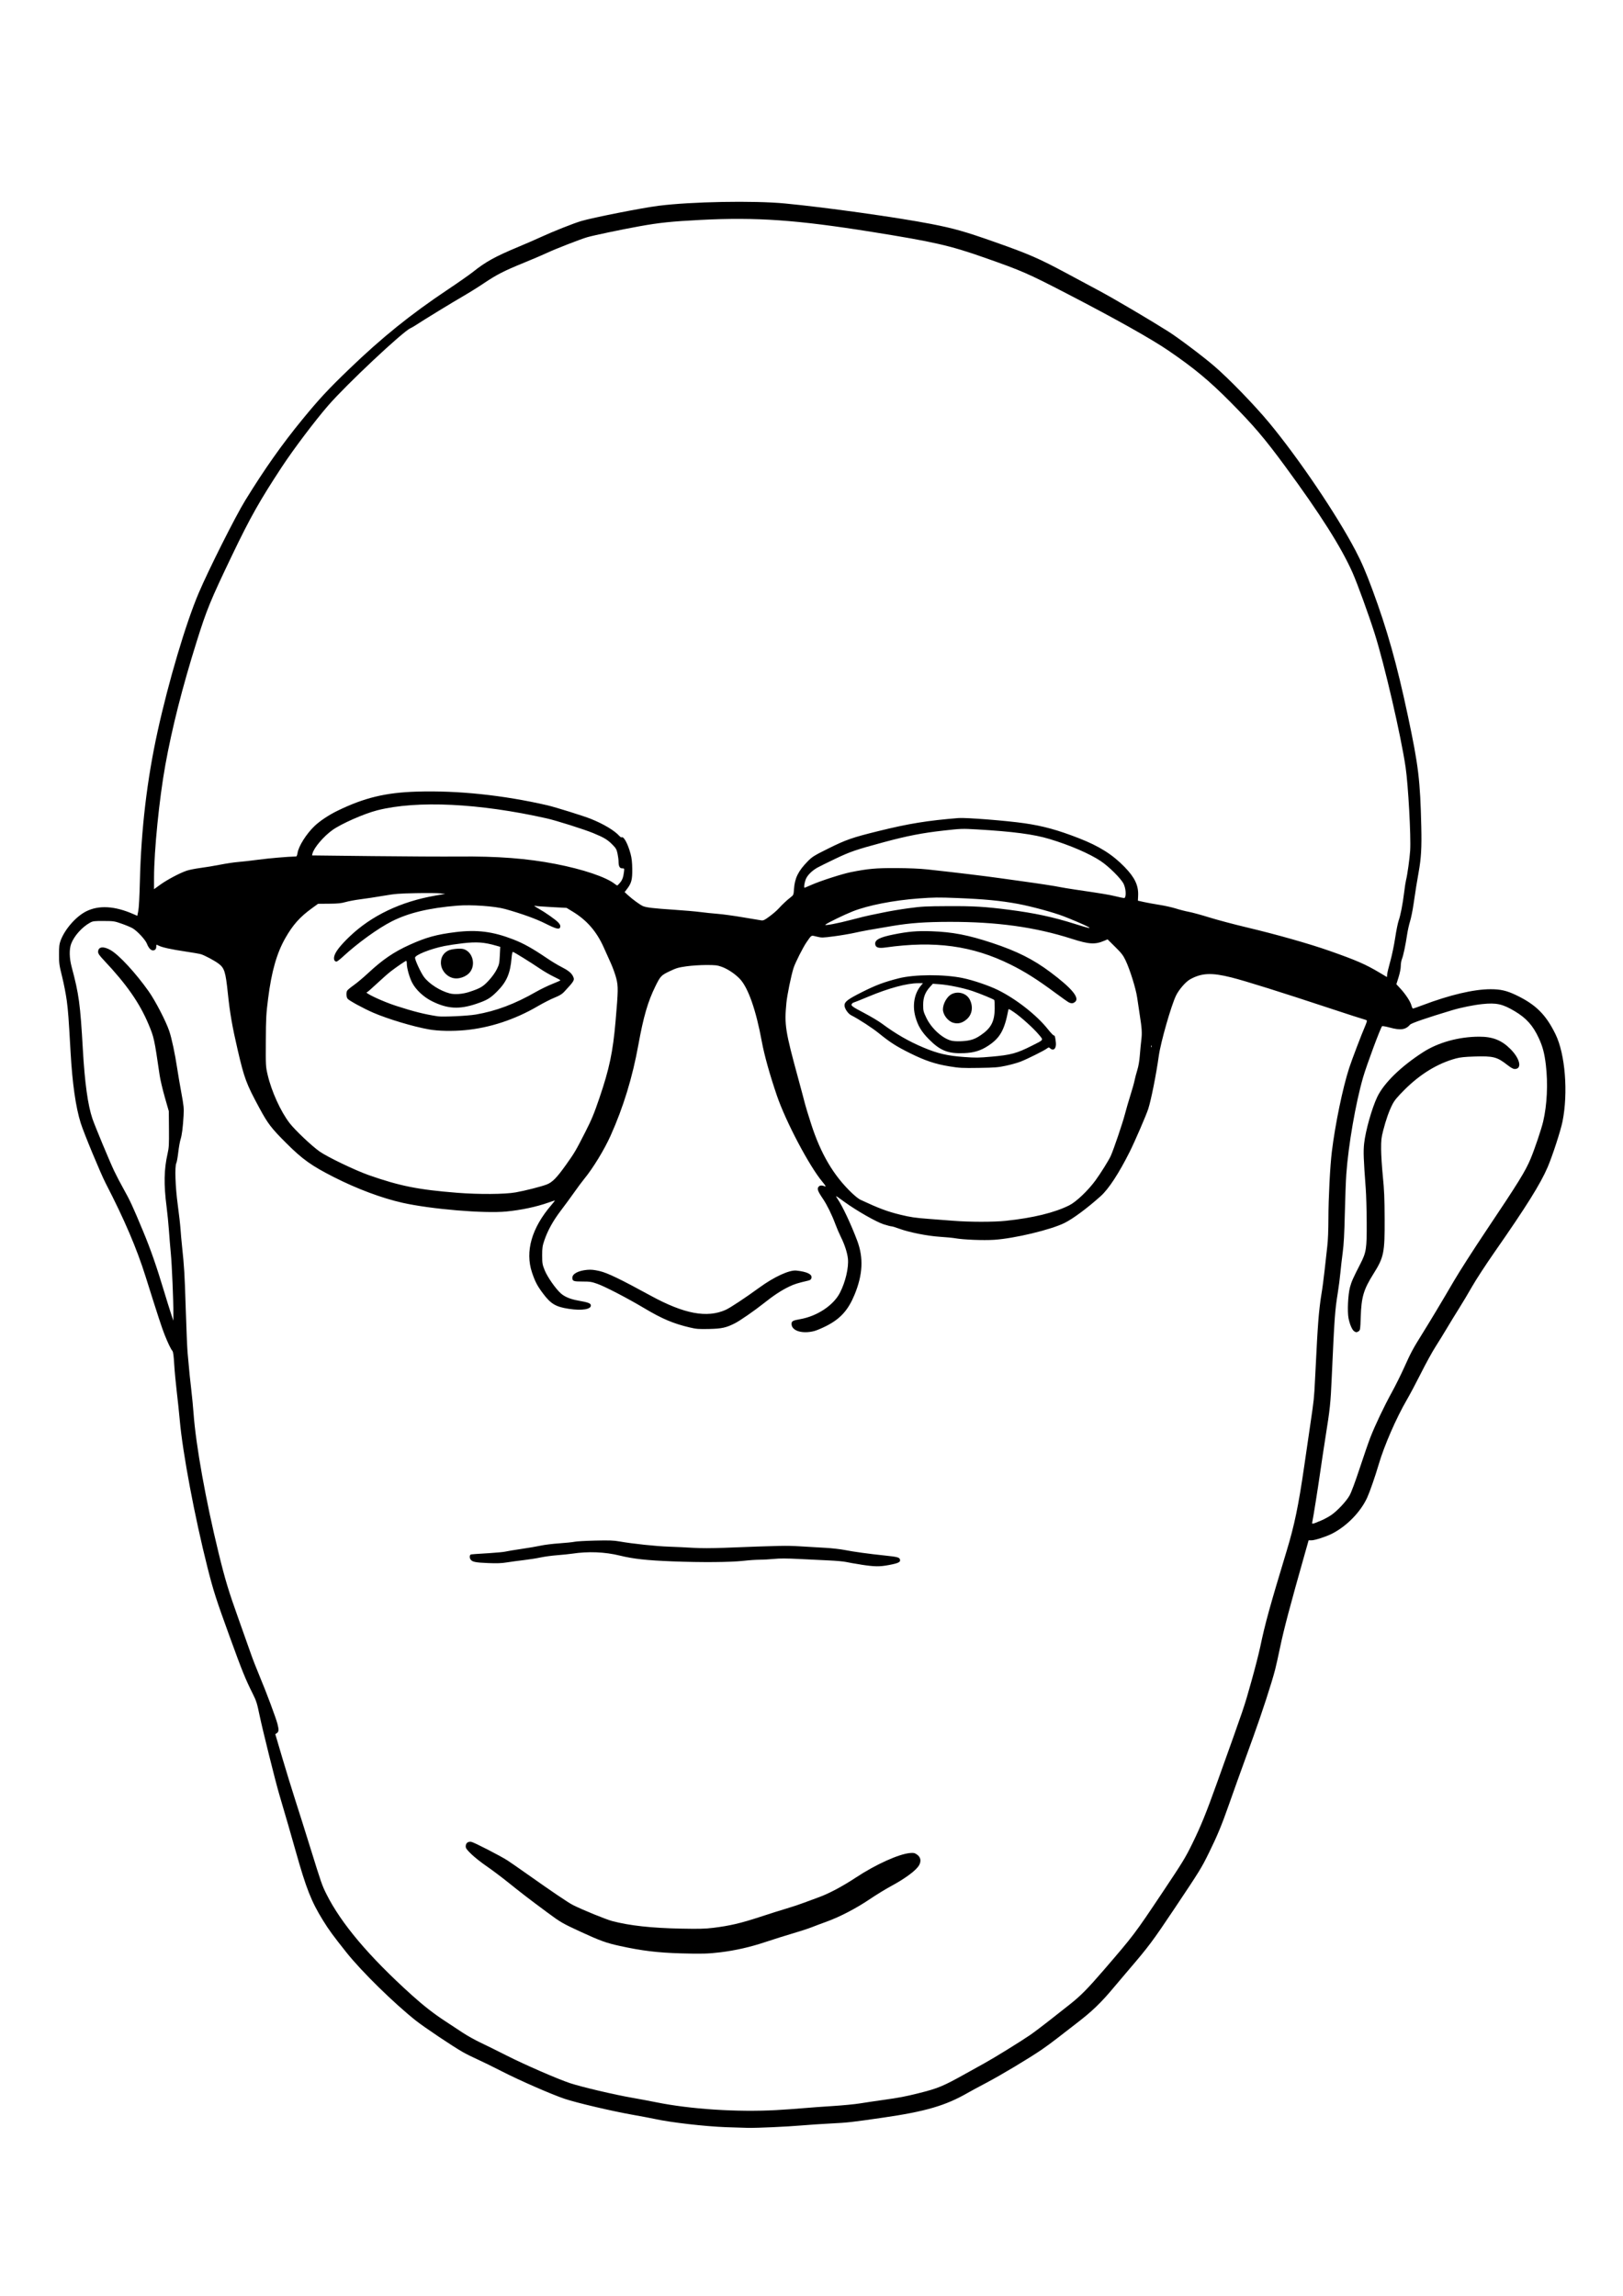 <?xml version="1.0" encoding="UTF-8" standalone="no"?>
<svg
   xmlns:dc="http://purl.org/dc/elements/1.1/"
   xmlns:cc="http://creativecommons.org/ns#"
   xmlns:rdf="http://www.w3.org/1999/02/22-rdf-syntax-ns#"
   xmlns:svg="http://www.w3.org/2000/svg"
   xmlns="http://www.w3.org/2000/svg"
   id="svg8"
   version="1.1"
   viewBox="0 0 210 297"
   height="297mm"
   width="210mm">
  <defs
     id="defs2" />
  <g
     id="layer1">
    <path
       id="path58"
       d="m 93.931,275.185 c -2.762,-0.106 -7.128,-0.608 -9.165,-1.055 -0.451,-0.099 -1.818,-0.357 -3.038,-0.574 -2.635,-0.469 -7.081,-1.514 -8.636,-2.031 -1.673,-0.556 -5.871,-2.39 -8.152,-3.562 -1.114,-0.572 -2.537,-1.269 -3.16,-1.548 -0.624,-0.279 -1.494,-0.714 -1.933,-0.966 -1.336,-0.766 -4.975,-3.207 -6.037,-4.049 -2.841,-2.254 -7.017,-6.349 -8.956,-8.783 -1.761,-2.211 -2.289,-2.933 -3.068,-4.193 -1.51,-2.443 -2.163,-4.099 -3.533,-8.966 -0.608,-2.16 -1.255,-4.396 -2.126,-7.343 -0.493,-1.67 -2.173,-8.414 -2.547,-10.227 -0.318,-1.541 -0.416,-1.853 -0.872,-2.764 -0.96,-1.918 -1.368,-2.927 -2.964,-7.32 -1.792,-4.933 -2.134,-5.998 -2.898,-9.019 -1.654,-6.543 -3.214,-14.831 -3.587,-19.055 -0.082,-0.929 -0.256,-2.578 -0.386,-3.666 -0.13,-1.088 -0.28,-2.69 -0.332,-3.56 -0.066,-1.111 -0.135,-1.628 -0.231,-1.737 -0.201,-0.228 -0.586,-1.028 -1.013,-2.101 -0.362,-0.911 -0.872,-2.47 -2.459,-7.519 -1.149,-3.657 -2.754,-7.407 -5.155,-12.05 -0.662,-1.281 -2.839,-6.527 -3.242,-7.815 -0.645,-2.06 -1.079,-5.1 -1.31,-9.165 -0.26,-4.569 -0.313,-5.296 -0.492,-6.657 -0.105,-0.796 -0.374,-2.185 -0.598,-3.087 -0.375,-1.508 -0.408,-1.741 -0.407,-2.894 8.21e-4,-1.055 0.035,-1.344 0.213,-1.819 0.55,-1.464 1.991,-3.106 3.302,-3.761 1.646,-0.824 3.697,-0.703 6.121,0.361 l 0.493,0.216 0.129,-0.634 c 0.079,-0.391 0.159,-1.874 0.207,-3.866 0.162,-6.665 0.919,-13.085 2.271,-19.261 1.431,-6.539 3.676,-14.102 5.351,-18.028 1.295,-3.035 4.74,-9.888 5.999,-11.934 2.514,-4.085 4.755,-7.262 7.408,-10.497 2.144,-2.616 3.346,-3.91 6.013,-6.476 4.315,-4.151 7.954,-7.084 12.842,-10.35 1.32,-0.882 2.774,-1.902 3.232,-2.266 1.654,-1.316 2.865,-1.983 5.89,-3.243 0.964,-0.402 2.311,-0.989 2.993,-1.304 1.427,-0.661 4.121,-1.728 5.088,-2.016 1.5,-0.447 7.856,-1.702 10.015,-1.978 4.215,-0.538 12.314,-0.688 16.353,-0.302 5.328,0.509 14.612,1.811 18.965,2.66 2.908,0.567 4.378,0.984 8.15,2.314 4.464,1.573 5.725,2.121 9.354,4.068 1.141,0.612 3.021,1.62 4.178,2.24 1.986,1.065 6.507,3.728 8.935,5.262 1.327,0.839 4.487,3.218 5.987,4.507 1.904,1.636 5.206,5.043 7.085,7.309 3.813,4.598 8.712,11.842 11.164,16.507 0.796,1.515 1.351,2.801 2.208,5.113 1.905,5.143 3.158,9.595 4.574,16.257 1.382,6.499 1.604,8.337 1.745,14.424 0.062,2.692 -0.017,4.041 -0.341,5.845 -0.229,1.273 -0.39,2.28 -0.677,4.235 -0.113,0.768 -0.31,1.729 -0.439,2.137 -0.129,0.407 -0.299,1.178 -0.379,1.713 -0.204,1.366 -0.495,2.739 -0.669,3.155 -0.081,0.195 -0.148,0.598 -0.149,0.897 -9.1e-4,0.328 -0.114,0.903 -0.285,1.452 l -0.284,0.909 0.51,0.551 c 0.682,0.737 1.299,1.676 1.435,2.185 0.061,0.228 0.151,0.415 0.201,0.415 0.049,0 0.594,-0.191 1.21,-0.425 3.564,-1.351 6.662,-2.08 8.838,-2.08 1.286,0 2.085,0.184 3.282,0.756 2.563,1.225 3.874,2.526 5.122,5.085 1.25,2.564 1.646,7.546 0.896,11.281 -0.237,1.181 -1.3,4.444 -1.916,5.885 -0.928,2.169 -2.756,5.093 -6.906,11.044 -1.09,1.564 -2.378,3.539 -2.862,4.39 -0.483,0.85 -1.249,2.132 -1.701,2.849 -0.452,0.716 -1.157,1.867 -1.566,2.557 -0.409,0.69 -1.078,1.775 -1.486,2.412 -0.408,0.637 -1.243,2.156 -1.856,3.377 -0.613,1.22 -1.442,2.783 -1.844,3.473 -1.37,2.355 -2.919,5.906 -3.63,8.322 -0.454,1.542 -1.155,3.568 -1.493,4.314 -0.851,1.878 -2.661,3.732 -4.591,4.705 -0.747,0.376 -2.2,0.845 -2.62,0.845 h -0.378 l -0.417,1.471 c -2.024,7.14 -2.785,10.023 -3.294,12.47 -0.221,1.061 -0.502,2.321 -0.626,2.799 -0.447,1.727 -1.709,5.608 -2.832,8.705 -1.854,5.113 -2.501,6.913 -3.164,8.804 -0.907,2.585 -1.474,3.951 -2.542,6.126 -1.002,2.041 -1.152,2.284 -4.476,7.256 -2.83,4.231 -3.338,4.911 -5.934,7.94 -0.614,0.716 -1.442,1.693 -1.839,2.171 -1.752,2.105 -2.864,3.174 -5.016,4.822 -0.716,0.549 -1.78,1.372 -2.364,1.83 -0.584,0.458 -1.495,1.128 -2.026,1.49 -1.676,1.142 -5.237,3.276 -7.139,4.279 -1.008,0.531 -2.115,1.129 -2.46,1.328 -2.838,1.637 -5.472,2.406 -10.939,3.194 -4.214,0.608 -4.506,0.64 -6.765,0.756 -1.167,0.06 -2.86,0.173 -3.762,0.251 -1.867,0.162 -5.655,0.334 -6.947,0.315 -0.478,-0.007 -1.758,-0.047 -2.846,-0.089 z m 6.512,-2.211 c 0.955,-0.052 2.475,-0.159 3.377,-0.238 0.902,-0.079 2.682,-0.209 3.956,-0.289 1.274,-0.08 2.836,-0.231 3.473,-0.335 0.637,-0.104 1.961,-0.301 2.943,-0.439 2.143,-0.299 2.915,-0.445 4.648,-0.877 2.546,-0.635 3.191,-0.904 6.158,-2.564 0.716,-0.401 1.791,-0.997 2.388,-1.326 1.23,-0.676 4.557,-2.73 5.859,-3.617 0.477,-0.325 1.61,-1.176 2.518,-1.893 0.908,-0.716 2.104,-1.658 2.656,-2.092 1.358,-1.067 2.316,-2.033 4.323,-4.361 3.991,-4.63 4.032,-4.684 7.711,-10.189 2.581,-3.863 2.926,-4.427 3.829,-6.271 1.107,-2.261 1.79,-3.943 3.211,-7.911 3.68,-10.274 3.421,-9.511 4.414,-13.025 0.45,-1.592 0.973,-3.632 1.163,-4.535 0.635,-3.019 1.206,-5.091 3.417,-12.398 1.005,-3.321 1.525,-5.827 2.258,-10.877 0.237,-1.632 0.603,-4.14 0.813,-5.573 0.461,-3.145 0.473,-3.262 0.594,-5.692 0.243,-4.886 0.301,-5.909 0.432,-7.67 0.077,-1.035 0.248,-2.511 0.38,-3.28 0.132,-0.769 0.329,-2.246 0.438,-3.28 0.109,-1.035 0.261,-2.402 0.338,-3.039 0.086,-0.714 0.141,-2.082 0.144,-3.57 0.004,-2.658 0.214,-6.761 0.442,-8.635 0.435,-3.57 1.415,-8.296 2.254,-10.868 0.334,-1.025 1.615,-4.385 2.04,-5.355 0.16,-0.365 0.267,-0.704 0.238,-0.751 -0.03,-0.048 -0.194,-0.118 -0.366,-0.155 -0.172,-0.037 -2.136,-0.672 -4.365,-1.41 -6.383,-2.113 -10.952,-3.546 -12.783,-4.008 -2.567,-0.647 -3.856,-0.59 -5.351,0.237 -0.568,0.314 -1.442,1.318 -1.821,2.092 -0.628,1.284 -1.987,6.036 -2.236,7.821 -0.335,2.401 -0.988,5.683 -1.363,6.85 -0.26,0.808 -1.742,4.237 -2.395,5.54 -1.399,2.792 -2.728,4.825 -3.755,5.745 -1.737,1.556 -3.546,2.9 -4.655,3.459 -1.758,0.886 -6.495,2.023 -9.141,2.194 -1.393,0.09 -3.965,-0.012 -5.029,-0.2 -0.318,-0.056 -1.211,-0.142 -1.983,-0.191 -1.614,-0.102 -4.004,-0.578 -5.284,-1.054 -0.441,-0.164 -0.886,-0.298 -0.989,-0.298 -0.102,0 -0.566,-0.122 -1.031,-0.272 -0.95,-0.306 -3.494,-1.762 -5.041,-2.884 -1.226,-0.89 -1.229,-0.891 -0.901,-0.404 0.658,0.976 1.736,3.269 2.542,5.406 0.836,2.217 0.732,4.393 -0.336,6.986 -0.818,1.988 -1.811,3.1 -3.588,4.021 -0.576,0.298 -1.313,0.611 -1.639,0.695 -1.55,0.399 -2.929,-0.033 -2.929,-0.918 0,-0.367 0.155,-0.454 1.114,-0.621 2.187,-0.381 4.3,-1.78 5.138,-3.4 0.721,-1.394 1.16,-3.261 1.041,-4.429 -0.077,-0.756 -0.431,-1.845 -0.912,-2.804 -0.206,-0.411 -0.536,-1.181 -0.732,-1.712 -0.428,-1.155 -1.066,-2.452 -1.58,-3.21 -0.715,-1.055 -0.808,-1.34 -0.531,-1.616 0.157,-0.157 0.416,-0.154 0.842,0.011 0.104,0.04 -0.064,-0.223 -0.388,-0.609 -1.685,-2.007 -4.727,-7.763 -5.878,-11.122 -0.916,-2.674 -1.643,-5.274 -1.962,-7.016 -0.745,-4.064 -1.761,-6.967 -2.838,-8.106 -0.627,-0.663 -1.584,-1.298 -2.382,-1.581 -0.541,-0.192 -0.812,-0.222 -1.978,-0.221 -0.746,9e-4 -1.884,0.075 -2.542,0.167 -1.04,0.145 -1.316,0.225 -2.171,0.631 -1.103,0.524 -1.212,0.637 -1.85,1.933 -0.984,1.997 -1.547,3.927 -2.212,7.593 -0.768,4.232 -1.936,8.051 -3.595,11.754 -0.808,1.804 -2.295,4.241 -3.419,5.601 -0.263,0.319 -0.834,1.086 -1.269,1.705 -0.435,0.619 -1.215,1.683 -1.734,2.364 -1.021,1.34 -1.718,2.599 -2.155,3.891 -0.242,0.718 -0.277,0.959 -0.275,1.93 0.002,1.029 0.026,1.168 0.324,1.916 0.343,0.86 1.432,2.419 2.1,3.005 0.5,0.439 1.235,0.742 2.227,0.919 1.279,0.228 1.611,0.347 1.647,0.594 0.076,0.537 -1.131,0.738 -2.859,0.474 -1.666,-0.254 -2.308,-0.63 -3.29,-1.93 -0.773,-1.023 -1.06,-1.566 -1.464,-2.771 -0.912,-2.722 -0.044,-5.752 2.497,-8.716 0.271,-0.317 0.484,-0.585 0.472,-0.597 -0.012,-0.012 -0.382,0.107 -0.823,0.263 -1.58,0.559 -3.529,0.974 -5.465,1.162 -2.856,0.278 -9.743,-0.3 -13.433,-1.127 -2.674,-0.599 -5.897,-1.804 -8.88,-3.32 -2.916,-1.481 -4.062,-2.299 -6.154,-4.389 -1.97,-1.968 -2.384,-2.51 -3.506,-4.586 -1.679,-3.107 -1.931,-3.784 -2.795,-7.498 -0.703,-3.025 -1.001,-4.741 -1.269,-7.31 -0.292,-2.809 -0.442,-3.279 -1.231,-3.859 -0.528,-0.388 -1.751,-1.039 -2.241,-1.193 -0.186,-0.058 -1.097,-0.218 -2.026,-0.355 -1.836,-0.271 -3.012,-0.531 -3.47,-0.767 -0.292,-0.151 -0.292,-0.151 -0.292,0.121 0,0.325 -0.156,0.504 -0.437,0.504 -0.272,0 -0.571,-0.335 -0.775,-0.868 -0.192,-0.502 -1.235,-1.628 -1.84,-1.988 -0.219,-0.13 -0.849,-0.395 -1.399,-0.589 -0.962,-0.339 -1.051,-0.353 -2.351,-0.359 -1.205,-0.006 -1.392,0.016 -1.737,0.201 -1.038,0.557 -2.081,1.714 -2.47,2.739 -0.268,0.706 -0.246,1.863 0.059,3.001 0.944,3.526 1.113,4.772 1.448,10.647 0.248,4.348 0.647,7.24 1.24,8.984 0.321,0.944 2.202,5.467 2.806,6.746 0.276,0.586 0.832,1.65 1.234,2.364 0.822,1.46 1.187,2.25 2.535,5.495 0.956,2.3 1.72,4.491 2.691,7.718 0.295,0.982 0.687,2.241 0.87,2.798 l 0.333,1.013 0.005,-0.917 c 0.009,-1.673 -0.185,-6.298 -0.327,-7.767 -0.077,-0.796 -0.188,-2.142 -0.247,-2.991 -0.059,-0.849 -0.195,-2.217 -0.301,-3.039 -0.376,-2.916 -0.341,-4.839 0.127,-6.898 0.173,-0.76 0.195,-1.155 0.178,-3.176 l -0.019,-2.308 -0.518,-1.812 c -0.285,-0.996 -0.586,-2.28 -0.67,-2.853 -0.689,-4.73 -0.728,-4.908 -1.45,-6.618 -1.153,-2.731 -2.823,-5.125 -5.715,-8.198 -0.622,-0.66 -0.796,-0.907 -0.796,-1.127 0,-0.684 0.687,-0.777 1.637,-0.223 1.097,0.641 3.23,2.953 4.901,5.313 0.867,1.225 2.246,3.886 2.673,5.159 0.312,0.929 0.744,2.959 1.012,4.748 0.111,0.743 0.358,2.197 0.549,3.232 0.312,1.692 0.341,1.988 0.288,2.943 -0.083,1.505 -0.214,2.529 -0.394,3.087 -0.085,0.265 -0.218,1.015 -0.294,1.666 -0.076,0.651 -0.188,1.275 -0.248,1.388 -0.224,0.418 -0.135,3.05 0.181,5.389 0.162,1.194 0.322,2.605 0.357,3.136 0.035,0.531 0.123,1.529 0.197,2.219 0.287,2.702 0.336,3.534 0.479,8.056 0.081,2.574 0.188,5.135 0.238,5.692 0.247,2.763 0.315,3.445 0.485,4.872 0.101,0.849 0.233,2.217 0.292,3.039 0.296,4.105 1.575,11.23 3.239,18.042 0.846,3.464 1.297,4.952 2.606,8.606 0.614,1.714 1.311,3.68 1.549,4.37 0.238,0.69 0.761,2.035 1.163,2.989 0.832,1.976 2.088,5.332 2.298,6.142 0.195,0.75 0.179,1.01 -0.069,1.184 l -0.211,0.147 0.891,3.018 c 0.49,1.66 1.255,4.146 1.7,5.526 0.445,1.38 1.315,4.137 1.932,6.126 1.44,4.64 1.523,4.88 2.093,6.019 1.905,3.808 5.52,8.086 11.032,13.056 1.53,1.379 2.866,2.422 4.321,3.371 0.698,0.456 1.726,1.132 2.283,1.503 0.557,0.371 1.577,0.941 2.267,1.267 0.69,0.326 2.253,1.099 3.473,1.717 2.289,1.159 6.55,3.013 8.139,3.541 1.491,0.495 5.811,1.51 8.07,1.897 0.796,0.136 2.185,0.397 3.087,0.579 4.426,0.895 10.447,1.287 15.533,1.011 z M 88.142,252.7 c -3.061,-0.088 -5.073,-0.332 -7.949,-0.962 -1.749,-0.383 -2.561,-0.677 -5.056,-1.828 -2.381,-1.099 -2.591,-1.221 -4.352,-2.526 -2.384,-1.767 -3.224,-2.411 -4.93,-3.782 -0.929,-0.746 -2.23,-1.725 -2.892,-2.176 -0.662,-0.451 -1.541,-1.146 -1.953,-1.544 -0.617,-0.596 -0.75,-0.777 -0.75,-1.022 0,-0.421 0.289,-0.659 0.717,-0.589 0.342,0.055 3.752,1.807 4.697,2.413 0.285,0.183 1.463,1 2.616,1.816 3.203,2.265 5.276,3.665 5.862,3.957 1.281,0.638 4.26,1.854 5.06,2.064 2.246,0.591 5.081,0.903 8.882,0.978 2.369,0.046 3.131,0.028 4.197,-0.103 2.117,-0.26 3.576,-0.601 6.03,-1.407 1.274,-0.419 2.849,-0.916 3.501,-1.106 0.652,-0.19 1.651,-0.523 2.219,-0.74 0.568,-0.217 1.402,-0.525 1.852,-0.684 1.304,-0.462 3.103,-1.416 4.873,-2.584 2.545,-1.679 5.534,-3.029 6.986,-3.156 0.456,-0.04 0.592,-0.012 0.877,0.183 0.485,0.33 0.596,0.824 0.307,1.366 -0.362,0.679 -1.76,1.72 -3.742,2.789 -0.643,0.346 -1.847,1.088 -2.677,1.647 -1.76,1.187 -3.856,2.276 -5.573,2.897 -0.67,0.242 -1.552,0.573 -1.96,0.735 -0.408,0.162 -1.489,0.514 -2.4,0.781 -0.912,0.267 -2.505,0.768 -3.539,1.113 -1.97,0.657 -3.873,1.091 -5.837,1.332 -1.534,0.188 -2.469,0.214 -5.065,0.139 z m 23.251,-50.296 c -0.769,-0.119 -1.638,-0.271 -1.93,-0.338 -0.292,-0.067 -1.269,-0.156 -2.171,-0.197 -0.902,-0.042 -2.648,-0.127 -3.881,-0.189 -1.635,-0.083 -2.52,-0.085 -3.273,-0.009 -0.568,0.057 -1.405,0.104 -1.86,0.104 -0.455,0 -1.37,0.062 -2.033,0.138 -1.677,0.192 -5.446,0.223 -9.213,0.076 -3.366,-0.131 -5.073,-0.319 -6.833,-0.75 -1.951,-0.478 -4.074,-0.562 -6.192,-0.244 -0.371,0.056 -1.24,0.145 -1.93,0.198 -0.69,0.053 -1.648,0.183 -2.129,0.288 -0.481,0.106 -1.458,0.26 -2.171,0.344 -0.713,0.083 -1.705,0.217 -2.206,0.298 -0.684,0.11 -1.283,0.131 -2.412,0.085 -1.677,-0.069 -2.068,-0.152 -2.285,-0.484 -0.158,-0.242 -0.106,-0.613 0.09,-0.638 0.211,-0.027 0.685,-0.06 2.381,-0.164 0.929,-0.057 1.862,-0.149 2.074,-0.203 0.212,-0.054 1.134,-0.207 2.048,-0.34 0.914,-0.133 2.043,-0.326 2.508,-0.43 0.466,-0.103 1.542,-0.236 2.391,-0.294 0.849,-0.059 1.739,-0.15 1.978,-0.204 0.239,-0.054 1.433,-0.122 2.653,-0.151 1.811,-0.043 2.387,-0.024 3.136,0.107 1.784,0.311 4.702,0.62 6.416,0.679 0.955,0.033 2.388,0.101 3.184,0.152 0.937,0.06 2.331,0.058 3.956,-0.004 7.503,-0.289 8.016,-0.299 9.793,-0.194 0.982,0.058 2.478,0.146 3.325,0.196 0.847,0.049 1.976,0.178 2.508,0.285 1.089,0.219 3.159,0.502 5.294,0.724 1.431,0.149 1.738,0.226 1.823,0.457 0.136,0.369 -0.134,0.514 -1.401,0.756 -1.223,0.233 -1.865,0.224 -3.639,-0.05 z M 89.238,171.727 c -2.131,-0.505 -3.565,-1.113 -5.872,-2.488 -2.161,-1.289 -5.078,-2.804 -6.074,-3.155 -0.747,-0.264 -0.961,-0.297 -1.923,-0.297 -1.167,0 -1.314,-0.054 -1.314,-0.485 0,-0.517 0.78,-0.929 1.947,-1.03 0.483,-0.042 0.88,-9e-4 1.586,0.162 1.008,0.233 2.687,1.042 6.597,3.179 4.327,2.365 7.288,2.924 9.716,1.835 0.579,-0.26 2.51,-1.536 4.342,-2.87 1.932,-1.406 3.89,-2.307 4.804,-2.208 1.398,0.151 2.064,0.481 1.943,0.962 -0.049,0.195 -0.149,0.274 -0.425,0.338 -1.378,0.321 -1.799,0.455 -2.483,0.786 -1.01,0.489 -1.996,1.14 -3.29,2.17 -1.172,0.933 -3.041,2.226 -3.703,2.563 -1.129,0.573 -1.696,0.698 -3.33,0.735 -1.369,0.03 -1.654,0.008 -2.522,-0.198 z m 81.686,24.985 c 0.4,-0.168 0.986,-0.483 1.302,-0.699 0.815,-0.557 1.975,-1.795 2.404,-2.567 0.221,-0.398 0.738,-1.788 1.308,-3.521 0.519,-1.575 1.137,-3.364 1.375,-3.974 0.609,-1.565 1.78,-4.027 2.777,-5.837 0.467,-0.849 1.181,-2.282 1.586,-3.184 0.867,-1.933 1.142,-2.447 2.265,-4.245 1.082,-1.732 2.593,-4.252 4.196,-6.995 0.698,-1.194 2.548,-4.081 4.112,-6.416 4.257,-6.354 5.118,-7.746 5.804,-9.387 0.516,-1.233 1.39,-3.826 1.617,-4.796 0.507,-2.164 0.636,-4.903 0.348,-7.332 -0.177,-1.492 -0.408,-2.364 -0.913,-3.459 -0.755,-1.633 -1.61,-2.591 -3.114,-3.485 -1.575,-0.937 -2.355,-1.109 -4.183,-0.923 -1.09,0.111 -2.786,0.454 -3.903,0.79 -3.291,0.99 -5.28,1.673 -5.455,1.873 -0.585,0.668 -1.23,0.759 -2.641,0.372 -0.498,-0.136 -0.939,-0.212 -0.982,-0.169 -0.207,0.214 -1.997,5.028 -2.45,6.591 -0.966,3.331 -1.905,8.741 -2.178,12.543 -0.059,0.822 -0.145,3.123 -0.192,5.113 -0.062,2.646 -0.135,3.994 -0.273,5.017 -0.104,0.769 -0.238,1.942 -0.299,2.605 -0.06,0.663 -0.215,1.86 -0.344,2.659 -0.364,2.264 -0.426,3.128 -0.777,10.897 -0.156,3.443 -0.209,3.951 -0.814,7.767 -0.206,1.3 -0.51,3.319 -0.675,4.486 -0.271,1.909 -0.88,5.744 -1.025,6.45 -0.066,0.323 -0.052,0.321 1.124,-0.175 z m 4.277,-24.505 c -0.257,-0.18 -0.564,-0.897 -0.715,-1.672 -0.168,-0.86 -0.068,-3.039 0.183,-3.99 0.194,-0.735 0.397,-1.195 1.337,-3.025 0.782,-1.524 0.85,-1.964 0.831,-5.403 -0.008,-1.592 -0.062,-3.524 -0.12,-4.293 -0.292,-3.923 -0.325,-4.854 -0.211,-5.905 0.177,-1.632 1.011,-4.586 1.699,-6.017 0.862,-1.792 3.041,-3.921 5.913,-5.776 1.962,-1.268 4.622,-2.006 7.256,-2.014 1.747,-0.005 2.897,0.443 4.036,1.572 1.27,1.259 1.57,2.607 0.581,2.607 -0.205,0 -0.491,-0.157 -0.979,-0.539 -1.311,-1.026 -1.807,-1.151 -4.244,-1.074 -1.25,0.04 -1.843,0.102 -2.395,0.252 -2.365,0.643 -4.599,2.006 -6.653,4.058 -0.943,0.943 -1.289,1.361 -1.558,1.887 -0.432,0.842 -0.841,2.001 -1.193,3.378 -0.236,0.923 -0.271,1.236 -0.266,2.411 0.003,0.743 0.103,2.328 0.223,3.521 0.175,1.743 0.22,2.827 0.231,5.499 0.018,4.404 -0.094,4.953 -1.448,7.11 -1.28,2.039 -1.564,3.005 -1.646,5.604 -0.049,1.552 -0.067,1.677 -0.255,1.809 -0.253,0.177 -0.355,0.177 -0.607,9e-4 z M 130.174,157.927 c 3.508,-0.37 6.297,-1.053 8.185,-2.004 0.894,-0.45 2.395,-1.875 3.37,-3.199 0.66,-0.897 1.751,-2.644 1.994,-3.193 0.395,-0.893 1.525,-4.221 1.823,-5.37 0.17,-0.655 0.496,-1.778 0.724,-2.494 0.228,-0.716 0.466,-1.563 0.529,-1.881 0.063,-0.318 0.223,-0.926 0.355,-1.351 0.153,-0.491 0.272,-1.186 0.328,-1.912 0.048,-0.627 0.134,-1.516 0.191,-1.975 0.114,-0.914 0.078,-1.484 -0.207,-3.298 -0.104,-0.662 -0.252,-1.65 -0.328,-2.196 -0.161,-1.145 -0.935,-3.629 -1.5,-4.814 -0.315,-0.66 -0.53,-0.939 -1.353,-1.752 l -0.979,-0.968 -0.417,0.179 c -1.198,0.513 -1.971,0.468 -4.195,-0.245 -4.757,-1.525 -9.693,-2.208 -15.852,-2.196 -3.117,0.006 -5.064,0.145 -7.348,0.525 -2.823,0.469 -3.896,0.664 -4.91,0.892 -0.597,0.134 -1.791,0.336 -2.655,0.45 -1.511,0.199 -1.595,0.201 -2.244,0.043 -0.769,-0.187 -0.643,-0.255 -1.324,0.721 -0.447,0.641 -1.467,2.66 -1.681,3.329 -0.313,0.978 -0.833,3.517 -0.93,4.541 -0.27,2.843 -0.151,3.591 1.565,9.883 0.398,1.459 0.774,2.87 0.836,3.136 0.061,0.265 0.419,1.438 0.795,2.605 1.254,3.897 2.921,6.718 5.302,8.975 0.393,0.373 0.866,0.748 1.051,0.835 2.443,1.14 3.498,1.535 5.208,1.953 1.308,0.319 1.939,0.411 3.763,0.546 0.822,0.061 2.19,0.166 3.039,0.233 2.173,0.172 5.264,0.174 6.866,0.005 z m -7.348,-19.978 c -1.814,-0.297 -3.128,-0.737 -5.065,-1.697 -1.755,-0.87 -2.569,-1.387 -3.974,-2.527 -0.923,-0.748 -2.628,-1.861 -3.651,-2.383 -0.417,-0.213 -0.865,-0.875 -0.865,-1.278 0,-0.475 0.422,-0.795 2.293,-1.735 1.781,-0.894 2.804,-1.278 4.7,-1.763 2.047,-0.523 5.873,-0.541 8.299,-0.04 1.327,0.274 3.377,0.969 4.535,1.536 2.353,1.153 5.036,3.253 6.474,5.067 0.357,0.45 0.706,0.819 0.776,0.819 0.137,0 0.185,0.164 0.27,0.919 0.085,0.759 -0.298,1.15 -0.737,0.753 -0.167,-0.151 -0.195,-0.149 -0.451,0.04 -0.371,0.274 -2.459,1.315 -3.346,1.667 -0.397,0.158 -1.254,0.4 -1.903,0.538 -1.048,0.223 -1.446,0.255 -3.544,0.286 -2.152,0.032 -2.493,0.014 -3.811,-0.202 z m 5.462,-1.251 c 2.522,-0.224 3.264,-0.425 5.247,-1.426 1.566,-0.79 1.498,-0.681 0.883,-1.421 -0.672,-0.809 -2.33,-2.306 -3.22,-2.908 -0.671,-0.454 -0.699,-0.463 -0.739,-0.253 -0.489,2.576 -1.071,3.602 -2.619,4.61 -0.963,0.627 -1.827,0.889 -3.11,0.942 -2.044,0.085 -3.066,-0.316 -4.51,-1.767 -0.977,-0.982 -1.452,-1.766 -1.777,-2.94 -0.412,-1.485 -0.138,-3.019 0.72,-4.039 l 0.255,-0.303 -0.612,9.1e-4 c -1.465,0.002 -3.788,0.627 -6.431,1.73 -1.025,0.428 -1.899,0.778 -1.942,0.778 -0.043,0 -0.132,0.065 -0.198,0.145 -0.192,0.231 -0.005,0.372 1.613,1.22 0.818,0.429 1.821,1.027 2.229,1.329 1.852,1.372 3.498,2.32 5.444,3.135 1.828,0.766 3.077,1.055 5.234,1.21 1.524,0.11 1.832,0.106 3.533,-0.045 z m -2.793,-2.133 c 0.508,-0.116 0.868,-0.282 1.415,-0.654 1.329,-0.904 1.783,-1.776 1.794,-3.452 0.004,-0.566 -0.022,-1.057 -0.056,-1.092 -0.123,-0.124 -1.879,-0.846 -2.831,-1.165 -1.191,-0.398 -3.121,-0.795 -4.26,-0.876 l -0.856,-0.061 -0.372,0.411 c -0.628,0.695 -0.88,1.359 -0.88,2.316 0.001,0.764 0.028,0.878 0.407,1.672 0.658,1.379 2.095,2.688 3.254,2.966 0.524,0.125 1.686,0.094 2.384,-0.065 z m -2.169,-2.259 c -0.686,-0.206 -1.32,-1.037 -1.32,-1.73 0,-0.719 0.517,-1.643 1.092,-1.951 0.852,-0.456 1.959,-0.137 2.379,0.686 0.476,0.933 0.315,1.943 -0.408,2.562 -0.559,0.479 -1.123,0.619 -1.742,0.433 z m 15.016,-2.604 c -0.115,-0.046 -0.897,-0.594 -1.737,-1.218 -2.362,-1.753 -3.978,-2.776 -5.846,-3.701 -4.943,-2.448 -9.801,-3.11 -16.198,-2.208 -0.899,0.127 -1.269,0.006 -1.319,-0.431 -0.064,-0.559 0.577,-0.895 2.405,-1.26 1.894,-0.379 3.043,-0.476 4.862,-0.412 2.743,0.097 4.76,0.485 7.863,1.512 3.228,1.069 5.315,2.117 7.547,3.788 2.84,2.127 3.853,3.378 3.141,3.877 -0.238,0.167 -0.407,0.179 -0.719,0.053 z m -71.619,24.552 c 1.196,-0.211 3.272,-0.738 4.003,-1.016 0.732,-0.278 1.303,-0.858 2.511,-2.552 1.1,-1.542 1.254,-1.804 2.49,-4.231 0.826,-1.623 1.128,-2.349 1.828,-4.404 1.291,-3.787 1.748,-5.96 2.092,-9.937 0.344,-3.985 0.353,-4.472 0.101,-5.51 -0.121,-0.498 -0.436,-1.383 -0.699,-1.967 -0.263,-0.584 -0.684,-1.519 -0.934,-2.078 -0.926,-2.066 -2.181,-3.511 -4.024,-4.632 l -0.784,-0.477 -1.917,-0.101 c -1.055,-0.056 -1.993,-0.124 -2.086,-0.152 -0.318,-0.096 -0.169,0.04 0.386,0.352 0.852,0.478 2.159,1.394 2.517,1.764 0.22,0.227 0.312,0.405 0.289,0.56 -0.06,0.425 -0.458,0.345 -1.91,-0.387 -1.224,-0.617 -3.043,-1.274 -5.214,-1.885 -1.324,-0.372 -4.382,-0.589 -6.208,-0.439 -3.651,0.299 -6.294,0.931 -8.457,2.023 -1.787,0.902 -4.439,2.818 -6.353,4.589 -0.369,0.342 -0.735,0.621 -0.813,0.621 -0.253,0 -0.375,-0.252 -0.305,-0.627 0.108,-0.576 0.75,-1.415 1.992,-2.605 2.837,-2.718 6.639,-4.531 11.123,-5.306 l 1.254,-0.217 -0.645,-0.071 c -0.355,-0.039 -1.766,-0.051 -3.136,-0.025 -2.211,0.041 -2.685,0.079 -4.227,0.343 -0.955,0.163 -2.279,0.365 -2.943,0.448 -0.663,0.083 -1.532,0.244 -1.93,0.357 -0.58,0.166 -1.005,0.209 -2.147,0.218 l -1.423,0.011 -0.779,0.564 c -1.572,1.137 -2.469,2.142 -3.456,3.87 -1.107,1.938 -1.787,4.325 -2.228,7.816 -0.255,2.02 -0.282,2.513 -0.298,5.499 -0.017,3.215 -0.012,3.302 0.232,4.357 0.497,2.149 1.693,4.778 2.857,6.28 0.707,0.912 2.854,2.942 3.867,3.657 1.006,0.709 4.589,2.432 6.342,3.05 4.006,1.411 6.424,1.895 11.458,2.292 2.826,0.223 6.148,0.2 7.574,-0.052 z M 55.484,133.167 c -2.01,-0.354 -5.306,-1.342 -7.188,-2.157 -1.273,-0.551 -3.162,-1.582 -3.326,-1.815 -0.167,-0.239 -0.194,-0.768 -0.052,-1.033 0.052,-0.098 0.432,-0.415 0.844,-0.705 0.412,-0.29 1.248,-0.992 1.859,-1.56 1.898,-1.766 3.337,-2.747 5.398,-3.679 2.113,-0.955 3.464,-1.328 5.923,-1.632 2.76,-0.342 4.813,-0.084 7.444,0.934 1.358,0.526 2.498,1.161 4.412,2.46 0.569,0.386 1.377,0.874 1.794,1.084 0.867,0.436 1.313,0.781 1.516,1.173 0.282,0.545 0.241,0.62 -1.12,2.08 -0.277,0.297 -0.594,0.487 -1.242,0.747 -0.479,0.192 -1.457,0.692 -2.175,1.111 -2.951,1.726 -6.227,2.802 -9.408,3.093 -1.673,0.153 -3.458,0.115 -4.679,-0.1 z m 6.066,-1.919 c 2.646,-0.454 5.048,-1.358 7.826,-2.947 0.584,-0.334 1.528,-0.79 2.098,-1.015 0.57,-0.224 1.037,-0.435 1.037,-0.469 0,-0.034 -0.38,-0.241 -0.844,-0.461 -0.464,-0.22 -1.257,-0.678 -1.761,-1.019 -1.328,-0.897 -3.426,-2.195 -3.546,-2.195 -0.06,0 -0.13,0.318 -0.165,0.748 -0.167,2.04 -0.633,3.124 -1.879,4.372 -0.876,0.878 -1.307,1.134 -2.697,1.602 -2.201,0.742 -3.717,0.655 -5.701,-0.328 -1.104,-0.546 -2.1,-1.473 -2.589,-2.408 -0.348,-0.665 -0.693,-1.89 -0.693,-2.458 0,-0.204 -0.036,-0.37 -0.079,-0.37 -0.096,0 -1.264,0.799 -2.023,1.384 -0.303,0.233 -1.092,0.929 -1.753,1.546 -0.661,0.617 -1.236,1.122 -1.278,1.122 -0.568,0 1.945,1.19 3.734,1.768 2.325,0.751 3.672,1.089 5.403,1.356 0.648,0.1 3.869,-0.05 4.909,-0.229 z m -0.806,-2.934 c 1.406,-0.462 1.753,-0.667 2.497,-1.473 0.427,-0.463 0.828,-1.021 1.036,-1.44 0.311,-0.628 0.343,-0.775 0.394,-1.798 l 0.055,-1.114 -0.52,-0.15 c -1.552,-0.449 -2.521,-0.519 -4.331,-0.311 -0.769,0.088 -1.833,0.248 -2.364,0.354 -1.812,0.364 -3.811,1.16 -3.811,1.517 0,0.326 0.766,1.969 1.163,2.495 0.676,0.896 2.082,1.791 3.323,2.118 0.654,0.172 1.677,0.093 2.559,-0.197 z m -2.248,-1.822 c -0.852,-0.277 -1.449,-1.082 -1.449,-1.955 0,-0.699 0.328,-1.244 0.941,-1.563 0.389,-0.202 1.526,-0.318 1.965,-0.2 1.136,0.306 1.63,1.892 0.909,2.918 -0.482,0.686 -1.578,1.056 -2.367,0.799 z m 90.493,8.788 c -0.031,-0.077 -0.054,-0.054 -0.058,0.058 -0.004,0.102 0.019,0.159 0.051,0.127 0.032,-0.032 0.035,-0.115 0.008,-0.185 z m 30.905,-10.932 c 0.207,-0.743 0.489,-2.099 0.627,-3.014 0.138,-0.915 0.338,-1.913 0.445,-2.219 0.254,-0.725 0.527,-2.123 0.715,-3.662 0.083,-0.679 0.192,-1.392 0.243,-1.583 0.17,-0.642 0.475,-2.827 0.538,-3.849 0.112,-1.828 -0.252,-8.446 -0.591,-10.76 -0.601,-4.093 -2.723,-13.262 -4.009,-17.319 -0.767,-2.419 -2.23,-6.444 -2.857,-7.859 -1.46,-3.294 -4.174,-7.576 -8.722,-13.761 -2.668,-3.629 -4.093,-5.3 -7.102,-8.332 -2.731,-2.752 -4.647,-4.342 -7.99,-6.63 -2.191,-1.499 -6.84,-4.109 -13.072,-7.337 -5.157,-2.671 -5.857,-2.977 -10.752,-4.697 -4.461,-1.568 -6.529,-2.041 -14.528,-3.321 -9.733,-1.559 -14.973,-1.925 -22.205,-1.554 -3.754,0.193 -5.325,0.357 -7.908,0.824 -2.332,0.422 -5.883,1.165 -6.739,1.411 -0.844,0.242 -4.134,1.522 -5.177,2.014 -0.523,0.247 -1.906,0.838 -3.073,1.314 -2.544,1.037 -3.485,1.521 -5.18,2.662 -0.706,0.475 -1.87,1.201 -2.586,1.613 -1.316,0.757 -5.1,3.069 -6.078,3.713 -0.292,0.192 -0.644,0.398 -0.782,0.458 -0.992,0.427 -8.312,7.304 -10.66,10.014 -1.712,1.976 -4.47,5.63 -5.971,7.911 -2.865,4.355 -4.119,6.579 -6.445,11.433 -2.817,5.881 -3.287,7.025 -4.597,11.205 -1.846,5.887 -3.181,11.152 -4.048,15.954 C 20.605,103.326 19.931,110.062 19.931,113.561 v 1.469 l 0.796,-0.575 c 0.895,-0.646 2.519,-1.508 3.421,-1.815 0.329,-0.112 1.133,-0.273 1.785,-0.357 0.652,-0.084 1.815,-0.277 2.585,-0.429 0.769,-0.151 1.79,-0.304 2.267,-0.339 0.478,-0.035 1.671,-0.171 2.653,-0.302 1.393,-0.186 3.737,-0.386 4.885,-0.418 0.06,-0.002 0.14,-0.202 0.176,-0.446 0.132,-0.877 1.128,-2.46 2.191,-3.48 0.695,-0.667 1.86,-1.441 3.002,-1.996 3.462,-1.68 6.209,-2.342 10.247,-2.466 5.285,-0.163 11.169,0.454 16.884,1.77 1.002,0.231 4.707,1.387 5.609,1.75 1.7,0.685 3.074,1.511 3.738,2.246 0.1,0.111 0.222,0.176 0.271,0.146 0.262,-0.162 0.806,0.853 1.151,2.151 0.147,0.551 0.205,1.082 0.215,1.961 0.016,1.362 -0.103,1.819 -0.666,2.556 l -0.321,0.421 0.419,0.386 c 0.586,0.54 1.585,1.269 1.956,1.426 0.438,0.186 1.362,0.294 4.029,0.471 1.274,0.084 2.793,0.217 3.377,0.294 0.584,0.077 1.604,0.184 2.267,0.236 0.663,0.053 2.118,0.253 3.232,0.444 1.114,0.192 2.183,0.369 2.375,0.394 0.308,0.04 0.44,-0.021 1.117,-0.524 0.423,-0.313 0.938,-0.759 1.146,-0.991 0.459,-0.512 1.087,-1.1 1.578,-1.478 0.358,-0.275 0.365,-0.294 0.421,-1.076 0.099,-1.403 0.555,-2.321 1.767,-3.556 0.597,-0.608 0.799,-0.734 2.671,-1.665 2.295,-1.142 3.085,-1.417 6.485,-2.256 3.925,-0.969 6.297,-1.355 10.354,-1.686 0.957,-0.078 6.243,0.34 8.554,0.676 2.411,0.351 4.289,0.867 7.023,1.931 2.628,1.023 4.347,2.103 5.916,3.719 1.325,1.365 1.813,2.391 1.756,3.695 l -0.029,0.669 0.771,0.173 c 0.424,0.095 1.335,0.261 2.025,0.369 0.69,0.108 1.645,0.322 2.123,0.474 0.478,0.153 1.23,0.345 1.671,0.427 0.442,0.082 1.635,0.408 2.653,0.725 1.018,0.317 3.175,0.89 4.793,1.275 3.939,0.935 8.159,2.133 10.806,3.065 3.458,1.219 4.615,1.723 6.416,2.797 l 0.965,0.575 0.029,-0.351 c 0.016,-0.193 0.199,-0.959 0.406,-1.702 z m -39.22,-4.507 c -0.413,-0.22 -2.009,-0.902 -3.039,-1.298 -1.332,-0.513 -4.18,-1.287 -5.933,-1.613 -2.218,-0.412 -4.329,-0.614 -7.911,-0.757 -2.338,-0.093 -3,-0.086 -4.92,0.057 -3.267,0.243 -6.552,0.886 -8.538,1.671 -1.077,0.426 -3.133,1.422 -3.52,1.705 -0.284,0.208 1.548,-0.135 3.52,-0.659 0.876,-0.233 1.852,-0.472 2.171,-0.533 0.318,-0.06 1.165,-0.235 1.881,-0.388 0.716,-0.153 2.149,-0.393 3.184,-0.533 1.684,-0.228 2.216,-0.256 5.065,-0.269 3.375,-0.016 4.824,0.07 7.911,0.467 3.305,0.425 5.712,0.94 8.49,1.818 1.929,0.61 2.306,0.686 1.64,0.331 z m 4.91,-3.798 c 0.141,-0.366 0.05,-1.164 -0.19,-1.68 -0.315,-0.676 -1.899,-2.256 -2.983,-2.976 -1.456,-0.966 -3.962,-2.045 -6.613,-2.847 -2.018,-0.61 -4.739,-0.97 -9.365,-1.239 -1.929,-0.112 -2.06,-0.108 -4.342,0.147 -2.765,0.309 -4.721,0.689 -7.759,1.51 -3.647,0.985 -4.317,1.215 -6.315,2.17 -1.035,0.495 -2.06,1.002 -2.276,1.126 -0.72,0.414 -1.296,1.002 -1.495,1.524 -0.169,0.444 -0.251,1.066 -0.142,1.066 0.024,0 0.426,-0.168 0.892,-0.373 1.191,-0.523 3.946,-1.412 5.094,-1.643 2.211,-0.445 3.265,-0.539 5.885,-0.527 1.591,0.007 3.055,0.07 4.004,0.172 3.136,0.336 7.501,0.861 9.407,1.133 0.743,0.106 1.937,0.272 2.653,0.37 2.186,0.298 4.606,0.668 5.089,0.778 0.252,0.057 1.153,0.206 2.002,0.331 3.497,0.514 4.29,0.645 5.21,0.862 1.199,0.282 1.173,0.28 1.244,0.096 z m -65.359,-1.849 c 0.305,-0.369 0.43,-0.72 0.517,-1.447 0.047,-0.4 0.042,-0.41 -0.234,-0.41 -0.331,0 -0.469,-0.26 -0.474,-0.899 -0.002,-0.222 -0.063,-0.68 -0.135,-1.018 -0.112,-0.52 -0.203,-0.687 -0.6,-1.094 -0.685,-0.703 -1.094,-0.952 -2.542,-1.551 -1.169,-0.483 -4.785,-1.626 -6.03,-1.905 -8.738,-1.962 -16.778,-2.346 -21.901,-1.046 -1.703,0.432 -4.653,1.73 -5.813,2.558 -1.14,0.814 -2.399,2.294 -2.58,3.033 l -0.061,0.249 7.797,0.088 c 4.288,0.049 9.317,0.073 11.174,0.055 5.028,-0.049 8.834,0.242 12.533,0.959 3.572,0.693 6.549,1.698 7.68,2.593 0.133,0.105 0.271,0.192 0.307,0.193 0.036,9.1e-4 0.2,-0.161 0.364,-0.36 z"
       style="fill:#000000;stroke-width:0.096" />
  </g>
</svg>
